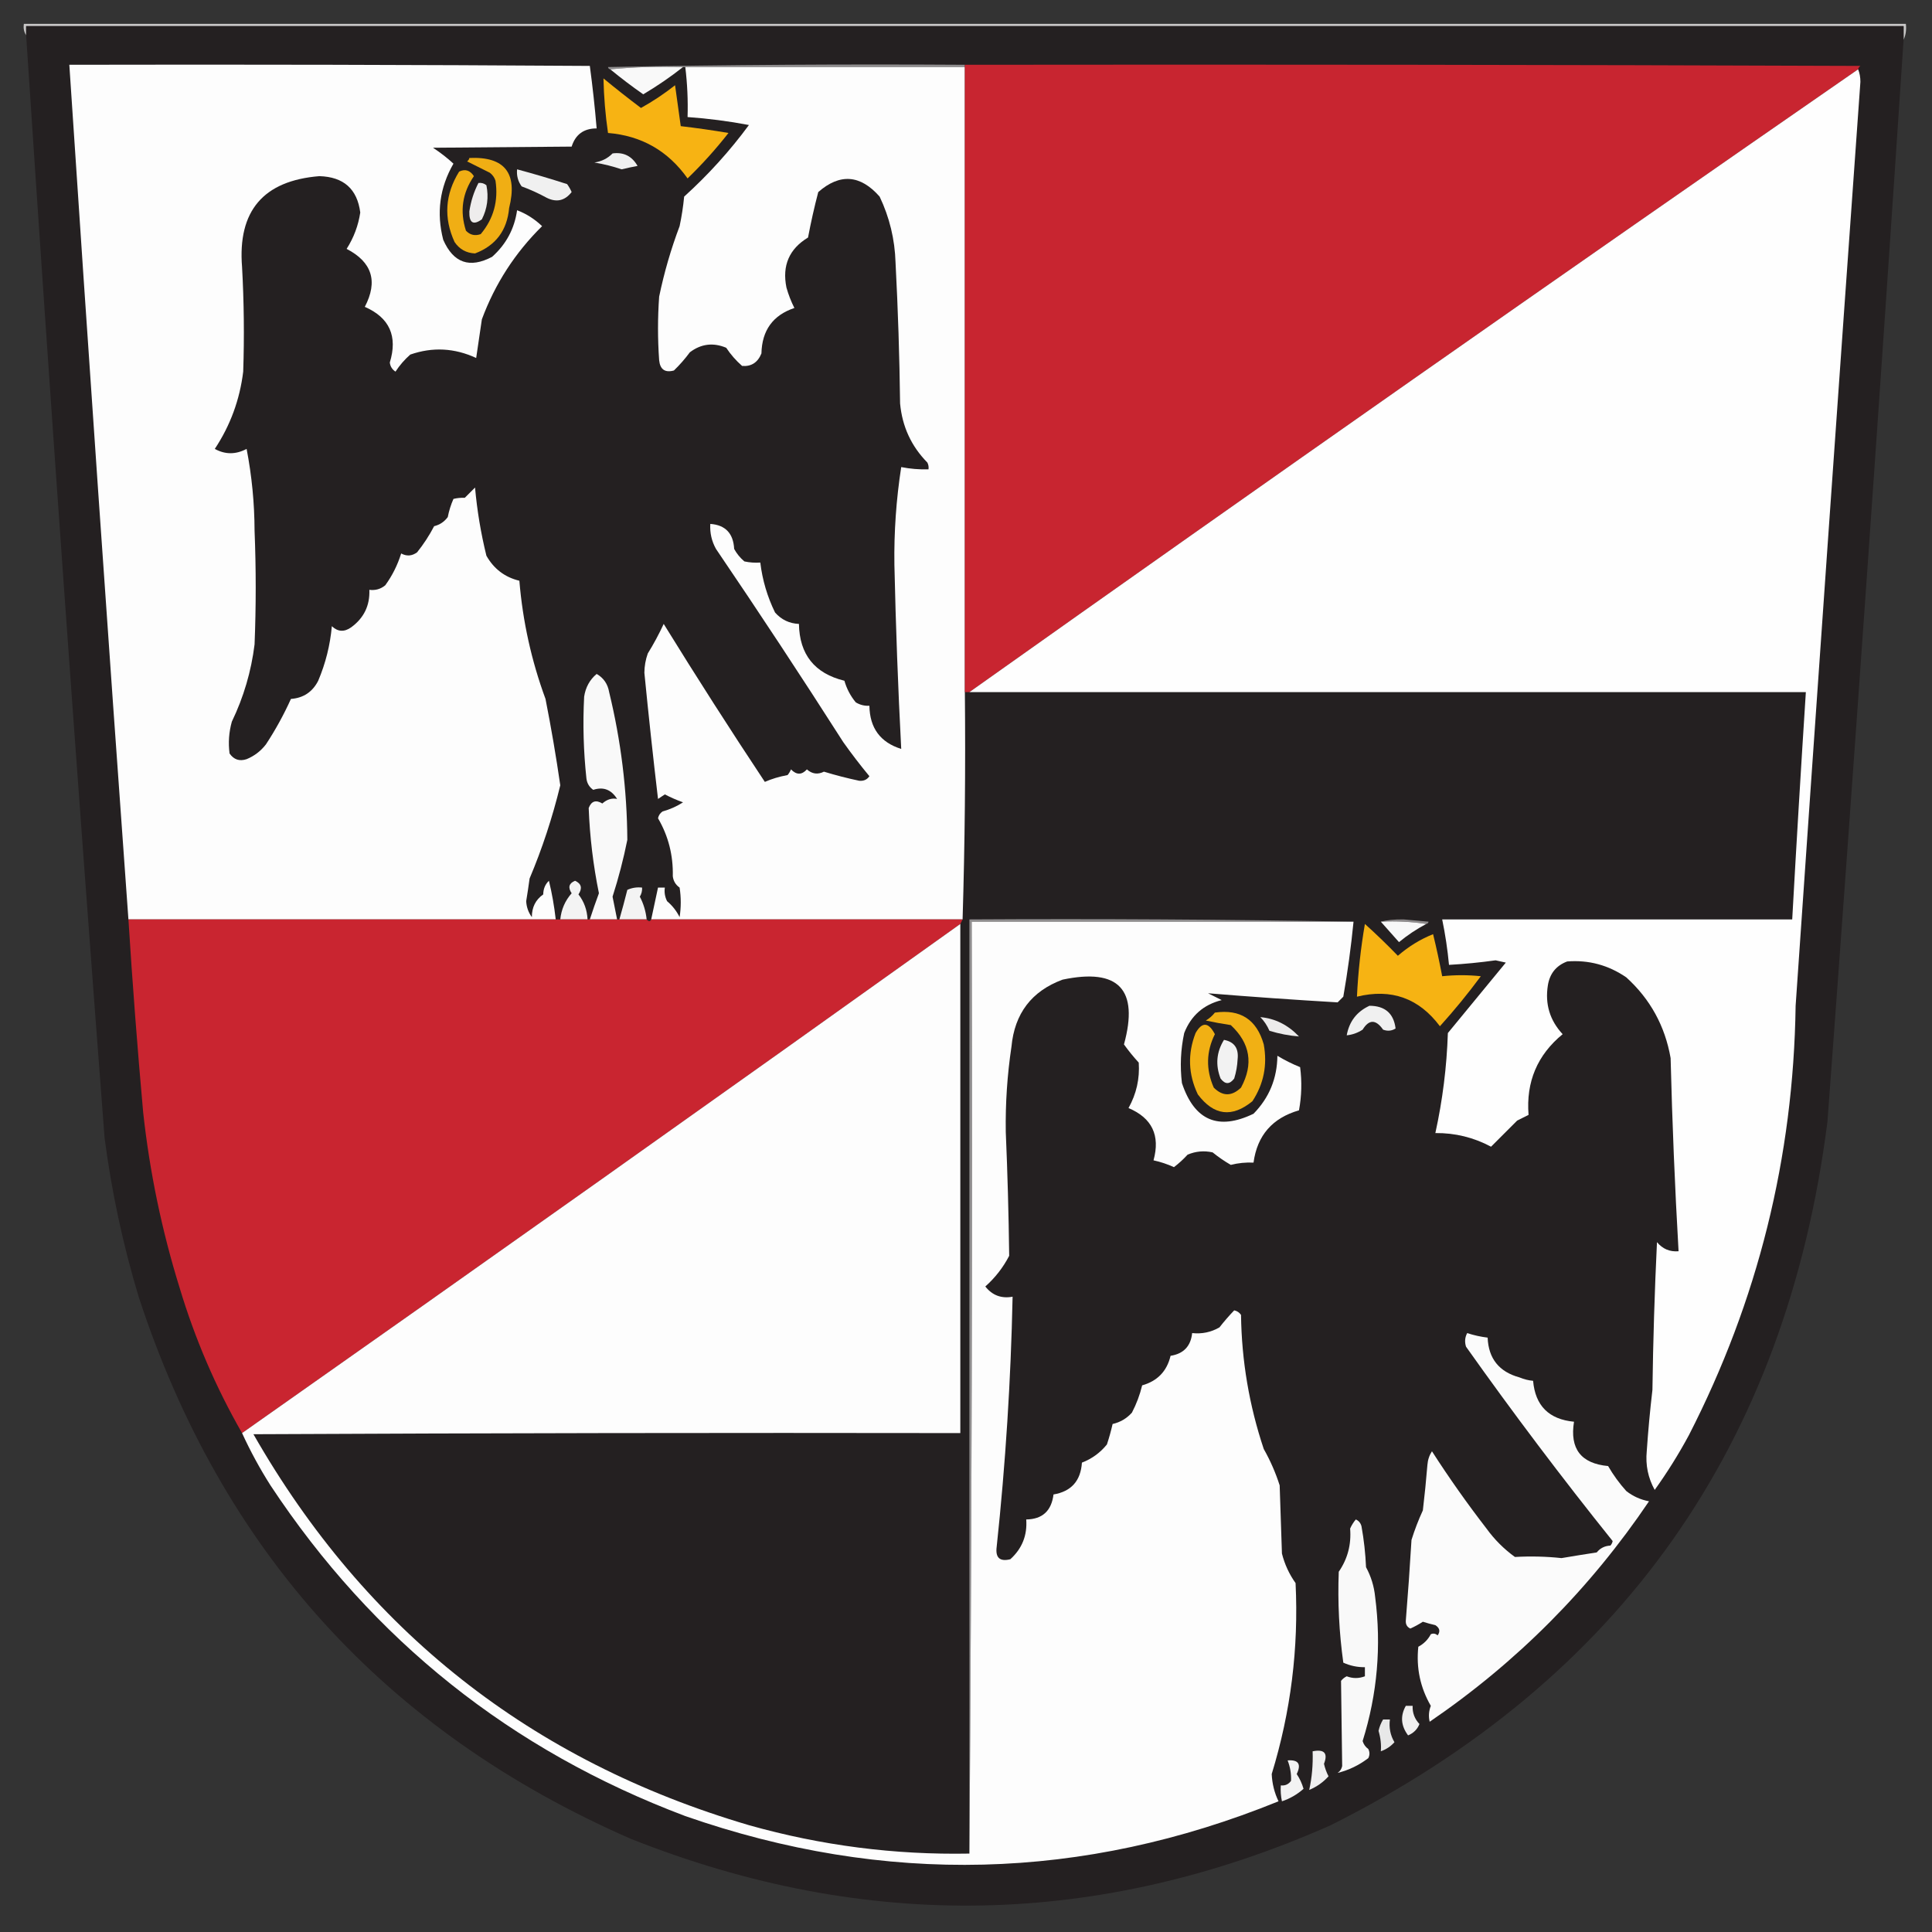 <?xml version="1.0" encoding="UTF-8"?>
<!DOCTYPE svg PUBLIC "-//W3C//DTD SVG 1.1//EN" "http://www.w3.org/Graphics/SVG/1.1/DTD/svg11.dtd">
<svg xmlns="http://www.w3.org/2000/svg" version="1.1" width="850px" height="850px" style="shape-rendering:geometricPrecision; text-rendering:geometricPrecision; image-rendering:optimizeQuality; fill-rule:evenodd; clip-rule:evenodd" xmlns:xlink="http://www.w3.org/1999/xlink">
<rect width="100%" height="100%" fill="#333333" stroke="none"/>
<g><path style="opacity:1" fill="#c8c7c7" d="M 837.5,17.5 C 837.5,15.5 837.5,13.5 837.5,11.5C 562.167,11.5 286.833,11.5 11.5,11.5C 11.5,12.833 11.5,14.167 11.5,15.5C 10.549,14.081 10.216,12.415 10.5,10.5C 286.5,10.5 562.5,10.5 838.5,10.5C 838.802,13.059 838.468,15.393 837.5,17.5 Z"/></g>
<g><path style="opacity:1" fill="#242021" d="M 837.5,17.5 C 826.95,176.207 815.783,334.873 804,493.5C 785.884,635.854 713.051,739.02 585.5,803C 483.677,848.101 381.011,850.101 277.5,809C 169.696,761.862 97.529,682.362 61,570.5C 54.083,547.581 49.083,524.248 46,500.5C 33.647,338.893 22.147,177.227 11.5,15.5C 11.5,14.167 11.5,12.833 11.5,11.5C 286.833,11.5 562.167,11.5 837.5,11.5C 837.5,13.5 837.5,15.5 837.5,17.5 Z"/></g>
<g><path style="opacity:1" fill="#908e8f" d="M 424.5,28.5 C 424.5,28.833 424.5,29.167 424.5,29.5C 383.5,29.5 342.5,29.5 301.5,29.5C 301.167,29.5 300.833,29.5 300.5,29.5C 289.654,29.172 278.987,29.506 268.5,30.5C 267.957,30.44 267.624,30.107 267.5,29.5C 319.829,28.5 372.162,28.167 424.5,28.5 Z"/></g>
<g><path style="opacity:1" fill="#fdfdfd" d="M 244.5,404.5 C 181.833,404.5 119.167,404.5 56.5,404.5C 47.454,279.193 38.788,153.86 30.5,28.5C 106.834,28.333 183.167,28.5 259.5,29C 260.727,38.105 261.727,47.272 262.5,56.5C 256.851,56.487 253.184,59.154 251.5,64.5C 231.185,64.66 210.852,64.826 190.5,65C 193.712,67.101 196.712,69.434 199.5,72C 193.447,82.501 191.947,93.668 195,105.5C 199.473,115.702 206.639,118.202 216.5,113C 222.666,107.502 226.332,100.668 227.5,92.5C 231.573,94.045 235.239,96.379 238.5,99.5C 226.619,111.211 217.786,124.877 212,140.5C 211.197,146.172 210.363,151.839 209.5,157.5C 199.966,153.085 190.3,152.585 180.5,156C 177.979,158.22 175.812,160.72 174,163.5C 172.536,162.541 171.703,161.208 171.5,159.5C 175.045,147.933 171.378,139.766 160.5,135C 166.372,123.785 163.706,115.285 152.5,109.5C 155.649,104.547 157.649,99.214 158.5,93.5C 157.171,83.137 151.171,77.803 140.5,77.5C 115.84,79.494 104.506,92.828 106.5,117.5C 107.344,132.829 107.511,148.163 107,163.5C 105.489,175.871 101.323,187.204 94.5,197.5C 99.072,200.022 103.739,200.022 108.5,197.5C 110.794,209.367 111.961,221.367 112,233.5C 112.667,250.167 112.667,266.833 112,283.5C 110.533,295.365 107.2,306.698 102,317.5C 100.71,322.11 100.376,326.777 101,331.5C 102.864,334.207 105.364,335.041 108.5,334C 111.902,332.6 114.736,330.433 117,327.5C 121.189,321.123 124.855,314.456 128,307.5C 133.494,307.086 137.494,304.419 140,299.5C 143.256,291.808 145.256,283.808 146,275.5C 148.627,277.988 151.46,278.155 154.5,276C 160.109,271.901 162.776,266.401 162.5,259.5C 165.157,259.838 167.49,259.171 169.5,257.5C 172.589,253.248 174.922,248.582 176.5,243.5C 178.912,244.818 181.246,244.651 183.5,243C 186.373,239.423 188.873,235.589 191,231.5C 193.468,230.896 195.468,229.562 197,227.5C 197.532,224.736 198.366,222.07 199.5,219.5C 201.021,219.12 202.687,218.954 204.5,219C 206,217.5 207.5,216 209,214.5C 209.9,224.626 211.566,234.626 214,244.5C 217.293,250.304 222.126,253.971 228.5,255.5C 229.98,273.366 233.813,290.7 240,307.5C 242.491,320.115 244.658,332.781 246.5,345.5C 243.051,359.677 238.551,373.344 233,386.5C 232.547,389.84 232.047,393.174 231.5,396.5C 231.647,399.11 232.481,401.444 234,403.5C 233.978,399.182 235.645,395.848 239,393.5C 239.036,391.059 239.869,389.059 241.5,387.5C 242.838,392.957 243.838,398.624 244.5,404.5 Z"/></g>
<g><path style="opacity:1" fill="#f9f9f9" d="M 268.5,30.5 C 278.987,29.506 289.654,29.172 300.5,29.5C 294.976,33.854 289.143,37.854 283,41.5C 278.017,38.015 273.184,34.349 268.5,30.5 Z"/></g>
<g><path style="opacity:1" fill="#fdfdfd" d="M 301.5,29.5 C 342.5,29.5 383.5,29.5 424.5,29.5C 424.5,121.167 424.5,212.833 424.5,304.5C 424.832,338.004 424.498,371.338 423.5,404.5C 377.833,404.5 332.167,404.5 286.5,404.5C 287.5,399.835 288.5,395.168 289.5,390.5C 290.5,390.5 291.5,390.5 292.5,390.5C 292.201,392.604 292.534,394.604 293.5,396.5C 295.804,398.431 297.638,400.764 299,403.5C 299.667,399.167 299.667,394.833 299,390.5C 297.26,389.284 296.26,387.618 296,385.5C 296.219,376.306 294.052,367.806 289.5,360C 289.759,358.739 290.426,357.739 291.5,357C 294.709,356.122 297.709,354.789 300.5,353C 297.762,352.017 295.095,350.851 292.5,349.5C 291.5,350.167 290.5,350.833 289.5,351.5C 287.318,333.029 285.318,314.529 283.5,296C 283.523,293.075 284.023,290.241 285,287.5C 287.588,283.326 289.921,278.993 292,274.5C 306.459,297.921 321.292,321.088 336.5,344C 339.492,342.676 342.825,341.676 346.5,341C 347.126,340.25 347.626,339.416 348,338.5C 350.423,340.994 352.756,340.994 355,338.5C 357.299,340.536 359.799,340.869 362.5,339.5C 367.601,341.063 372.768,342.396 378,343.5C 379.973,343.691 381.473,343.024 382.5,341.5C 378.475,336.642 374.642,331.642 371,326.5C 352.726,297.896 334.06,269.562 315,241.5C 313.096,238.077 312.263,234.41 312.5,230.5C 319.13,230.967 322.63,234.633 323,241.5C 324.141,243.609 325.641,245.442 327.5,247C 329.81,247.497 332.143,247.663 334.5,247.5C 335.427,255.208 337.593,262.541 341,269.5C 343.805,272.653 347.305,274.319 351.5,274.5C 351.734,287.962 358.4,296.296 371.5,299.5C 372.515,303.03 374.181,306.197 376.5,309C 378.345,310.128 380.345,310.628 382.5,310.5C 382.645,320.294 387.312,326.628 396.5,329.5C 395.096,302.519 394.096,275.519 393.5,248.5C 393.294,234.073 394.294,219.739 396.5,205.5C 400.452,206.272 404.452,206.605 408.5,206.5C 408.649,205.448 408.483,204.448 408,203.5C 400.934,196.324 396.934,187.657 396,177.5C 395.748,156.818 395.081,136.152 394,115.5C 393.691,105.314 391.357,95.647 387,86.5C 378.511,76.851 369.511,76.185 360,84.5C 358.27,91.1 356.77,97.767 355.5,104.5C 347.21,109.514 344.043,116.848 346,126.5C 346.873,129.618 348.039,132.618 349.5,135.5C 340.063,138.67 335.229,145.337 335,155.5C 333.379,159.491 330.546,161.324 326.5,161C 323.794,158.629 321.461,155.963 319.5,153C 313.764,150.6 308.431,151.267 303.5,155C 301.402,157.854 299.069,160.521 296.5,163C 292.585,164.064 290.418,162.564 290,158.5C 289.333,149.167 289.333,139.833 290,130.5C 292.189,119.932 295.189,109.599 299,99.5C 299.912,95.205 300.579,90.872 301,86.5C 311.609,76.896 321.109,66.396 329.5,55C 320.578,53.307 311.578,52.141 302.5,51.5C 302.726,44.124 302.392,36.791 301.5,29.5 Z"/></g>
<g><path style="opacity:1" fill="#c82530" d="M 424.5,28.5 C 555.834,28.333 687.167,28.5 818.5,29C 817.944,29.383 817.611,29.883 817.5,30.5C 686.604,121.107 556.271,212.441 426.5,304.5C 425.833,304.5 425.167,304.5 424.5,304.5C 424.5,212.833 424.5,121.167 424.5,29.5C 424.5,29.167 424.5,28.833 424.5,28.5 Z"/></g>
<g><path style="opacity:1" fill="#fefefe" d="M 817.5,30.5 C 818.161,32.134 818.494,33.967 818.5,36C 808.819,171.486 799.319,306.986 790,442.5C 789.054,509.248 773.388,572.248 743,631.5C 738.501,639.836 733.501,647.836 728,655.5C 725.082,650.223 723.915,644.556 724.5,638.5C 725.114,629.484 725.947,620.484 727,611.5C 727.297,589.821 727.963,568.154 729,546.5C 731.483,549.489 734.65,550.822 738.5,550.5C 736.871,522.196 735.704,493.863 735,465.5C 732.533,451.394 726.033,439.561 715.5,430C 707.635,424.599 698.969,422.266 689.5,423C 684.664,424.819 681.831,428.319 681,433.5C 679.685,441.746 681.852,448.913 687.5,455C 676.352,464.141 671.352,475.974 672.5,490.5C 670.833,491.333 669.167,492.167 667.5,493C 663.6,496.9 659.767,500.733 656,504.5C 648.345,500.418 640.178,498.418 631.5,498.5C 634.68,484.025 636.514,469.358 637,454.5C 645.5,444.167 654,433.833 662.5,423.5C 661,423.167 659.5,422.833 658,422.5C 651.189,423.456 644.355,424.122 637.5,424.5C 636.872,417.771 635.872,411.104 634.5,404.5C 685.833,404.5 737.167,404.5 788.5,404.5C 790.352,371.16 792.352,337.827 794.5,304.5C 671.833,304.5 549.167,304.5 426.5,304.5C 556.271,212.441 686.604,121.107 817.5,30.5 Z"/></g>
<g><path style="opacity:1" fill="#f7b313" d="M 265.5,34.5 C 270.897,38.95 276.397,43.284 282,47.5C 287.262,44.574 292.262,41.241 297,37.5C 297.833,43.5 298.667,49.5 299.5,55.5C 306.508,56.32 313.508,57.32 320.5,58.5C 314.959,65.585 308.959,72.252 302.5,78.5C 293.896,66.368 282.23,59.701 267.5,58.5C 266.339,50.545 265.672,42.545 265.5,34.5 Z"/></g>
<g><path style="opacity:1" fill="#f0f0f0" d="M 269.5,67.5 C 274.357,66.838 278.023,68.671 280.5,73C 278.153,73.436 275.819,73.936 273.5,74.5C 269.599,73.177 265.599,72.177 261.5,71.5C 264.703,71.018 267.369,69.685 269.5,67.5 Z"/></g>
<g><path style="opacity:1" fill="#f0ae14" d="M 206.5,69.5 C 222.015,68.798 227.848,76.131 224,91.5C 223.108,101.375 218.108,108.042 209,111.5C 205.156,111.332 202.156,109.665 200,106.5C 195.12,95.855 195.786,85.522 202,75.5C 204.626,74.23 206.793,74.897 208.5,77.5C 203.403,84.91 202.237,92.91 205,101.5C 206.808,103.396 208.975,103.896 211.5,103C 217.153,96.23 219.32,88.397 218,79.5C 217.535,78.069 216.701,76.903 215.5,76C 212.167,74.333 208.833,72.667 205.5,71C 206.056,70.617 206.389,70.117 206.5,69.5 Z"/></g>
<g><path style="opacity:1" fill="#f0f0f0" d="M 227.5,74.5 C 234.868,76.475 242.201,78.642 249.5,81C 250.293,82.085 250.96,83.252 251.5,84.5C 248.496,88.336 244.83,89.169 240.5,87C 236.952,85.059 233.286,83.393 229.5,82C 227.887,79.772 227.22,77.272 227.5,74.5 Z"/></g>
<g><path style="opacity:1" fill="#eeeded" d="M 210.5,80.5 C 211.822,80.33 212.989,80.663 214,81.5C 215.068,86.768 214.401,91.768 212,96.5C 208.185,99.243 206.351,98.077 206.5,93C 207.149,88.555 208.482,84.388 210.5,80.5 Z"/></g>
<g><path style="opacity:1" fill="#f9f9f9" d="M 271.5,404.5 C 267.5,404.5 263.5,404.5 259.5,404.5C 260.76,400.617 262.094,396.784 263.5,393C 260.978,380.606 259.478,368.106 259,355.5C 260.161,352.446 262.161,351.78 265,353.5C 267.041,351.692 269.207,351.026 271.5,351.5C 268.932,347.377 265.432,346.044 261,347.5C 259.26,346.284 258.26,344.618 258,342.5C 256.711,330.522 256.378,318.522 257,306.5C 257.631,302.384 259.464,299.051 262.5,296.5C 265.552,298.254 267.386,300.921 268,304.5C 273.198,325.885 275.865,347.552 276,369.5C 274.301,377.961 272.135,386.294 269.5,394.5C 270.169,397.852 270.836,401.185 271.5,404.5 Z"/></g>
<g><path style="opacity:1" fill="#f3f3f3" d="M 258.5,404.5 C 254.5,404.5 250.5,404.5 246.5,404.5C 246.946,400.112 248.612,396.278 251.5,393C 249.798,390.449 250.298,388.615 253,387.5C 255.807,388.773 256.307,390.773 254.5,393.5C 256.961,396.66 258.295,400.327 258.5,404.5 Z"/></g>
<g><path style="opacity:1" fill="#f3f3f3" d="M 284.5,404.5 C 280.5,404.5 276.5,404.5 272.5,404.5C 273.725,400.25 274.891,395.917 276,391.5C 278.041,390.577 280.208,390.244 282.5,390.5C 282.579,391.93 282.246,393.264 281.5,394.5C 283.133,397.6 284.133,400.933 284.5,404.5 Z"/></g>
<g><path style="opacity:1" fill="#8e8b8c" d="M 627.5,406.5 C 621.021,405.509 614.354,405.176 607.5,405.5C 610.072,404.794 613.406,404.46 617.5,404.5C 621.167,404.833 624.833,405.167 628.5,405.5C 628.376,406.107 628.043,406.44 627.5,406.5 Z"/></g>
<g><path style="opacity:1" fill="#c92530" d="M 56.5,404.5 C 119.167,404.5 181.833,404.5 244.5,404.5C 245.167,404.5 245.833,404.5 246.5,404.5C 250.5,404.5 254.5,404.5 258.5,404.5C 258.833,404.5 259.167,404.5 259.5,404.5C 263.5,404.5 267.5,404.5 271.5,404.5C 271.833,404.5 272.167,404.5 272.5,404.5C 276.5,404.5 280.5,404.5 284.5,404.5C 285.396,405.506 286.062,405.506 286.5,404.5C 332.167,404.5 377.833,404.5 423.5,404.5C 423.167,405.167 422.833,405.833 422.5,406.5C 317.444,481.555 212.111,556.222 106.5,630.5C 94.924,610.333 85.757,588.999 79,566.5C 71.197,541.348 65.864,515.681 63,489.5C 60.454,461.183 58.287,432.85 56.5,404.5 Z"/></g>
<g><path style="opacity:1" fill="#908e8f" d="M 595.5,405.5 C 539.5,405.5 483.5,405.5 427.5,405.5C 427.833,542.334 427.5,679.001 426.5,815.5C 426.5,678.5 426.5,541.5 426.5,404.5C 483.002,404.168 539.336,404.501 595.5,405.5 Z"/></g>
<g><path style="opacity:1" fill="#fdfdfd" d="M 595.5,405.5 C 594.41,416.555 592.91,427.555 591,438.5C 590.167,439.333 589.333,440.167 588.5,441C 569.473,439.885 550.473,438.552 531.5,437C 533.5,438 535.5,439 537.5,440C 529.498,442.003 523.998,446.836 521,454.5C 519.443,461.753 519.11,469.086 520,476.5C 525.473,492.991 535.973,497.491 551.5,490C 558.392,482.97 561.892,474.47 562,464.5C 565.209,466.438 568.543,468.105 572,469.5C 572.831,475.859 572.664,482.193 571.5,488.5C 559.788,491.873 553.121,499.539 551.5,511.5C 548.116,511.34 544.783,511.673 541.5,512.5C 538.72,510.897 536.054,509.063 533.5,507C 529.705,506.163 526.039,506.496 522.5,508C 520.65,510.018 518.65,511.851 516.5,513.5C 513.616,512.184 510.616,511.184 507.5,510.5C 510.522,499.546 506.855,491.879 496.5,487.5C 499.983,481.232 501.483,474.565 501,467.5C 498.637,464.926 496.47,462.259 494.5,459.5C 501.142,435.307 492.142,425.807 467.5,431C 453.881,436.035 446.381,445.868 445,460.5C 443.143,472.93 442.309,485.43 442.5,498C 443.275,516.171 443.775,534.338 444,552.5C 441.346,557.633 437.846,562.133 433.5,566C 436.563,569.897 440.563,571.397 445.5,570.5C 444.734,607.278 442.401,643.945 438.5,680.5C 437.862,685.33 439.862,687.164 444.5,686C 449.671,681.325 452.004,675.491 451.5,668.5C 458.609,668.397 462.609,664.73 463.5,657.5C 471.303,656.192 475.47,651.525 476,643.5C 480.379,641.811 484.045,639.144 487,635.5C 487.97,632.556 488.804,629.556 489.5,626.5C 492.877,625.729 495.711,624.062 498,621.5C 499.995,617.682 501.495,613.682 502.5,609.5C 509.231,607.603 513.397,603.27 515,596.5C 520.73,595.603 523.897,592.27 524.5,586.5C 528.792,586.965 532.792,586.132 536.5,584C 538.557,581.374 540.723,578.874 543,576.5C 544.261,576.759 545.261,577.426 546,578.5C 546.264,598.681 549.597,618.348 556,637.5C 558.889,642.609 561.222,647.943 563,653.5C 563.333,663.5 563.667,673.5 564,683.5C 565.196,688.223 567.196,692.557 570,696.5C 571.395,725.128 567.895,753.128 559.5,780.5C 559.692,784.762 560.692,788.762 562.5,792.5C 476.382,827.475 389.382,829.642 301.5,799C 224.859,770.124 164.026,721.624 119,653.5C 114.3,646.099 110.134,638.432 106.5,630.5C 212.111,556.222 317.444,481.555 422.5,406.5C 422.5,481.167 422.5,555.833 422.5,630.5C 318.833,630.333 215.166,630.5 111.5,631C 160.933,717.429 233.6,774.762 329.5,803C 361.22,811.953 393.553,816.12 426.5,815.5C 427.5,679.001 427.833,542.334 427.5,405.5C 483.5,405.5 539.5,405.5 595.5,405.5 Z"/></g>
<g><path style="opacity:1" fill="#f8f8f8" d="M 607.5,405.5 C 614.354,405.176 621.021,405.509 627.5,406.5C 623.246,408.749 619.246,411.415 615.5,414.5C 612.811,411.48 610.144,408.48 607.5,405.5 Z"/></g>
<g><path style="opacity:1" fill="#f6b313" d="M 600.5,406.5 C 605.465,410.963 610.298,415.63 615,420.5C 619.769,416.381 624.935,413.214 630.5,411C 631.992,417.115 633.326,423.282 634.5,429.5C 640.211,428.898 645.877,428.898 651.5,429.5C 645.848,437.149 639.848,444.482 633.5,451.5C 624.247,439.129 612.08,434.795 597,438.5C 597.507,427.775 598.674,417.109 600.5,406.5 Z"/></g>
<g><path style="opacity:1" fill="#f0f0f0" d="M 602.5,442.5 C 609.343,442.516 613.177,445.85 614,452.5C 612.274,453.576 610.441,453.743 608.5,453C 605.306,448.428 602.306,448.428 599.5,453C 597.35,454.411 595.016,455.245 592.5,455.5C 593.599,449.406 596.932,445.073 602.5,442.5 Z"/></g>
<g><path style="opacity:1" fill="#f1b014" d="M 534.5,445.5 C 545.728,443.891 552.895,448.557 556,459.5C 557.654,468.562 555.988,476.895 551,484.5C 542.03,491.838 534.03,490.838 527,481.5C 522.782,472.661 522.449,463.661 526,454.5C 528.875,449.476 531.708,449.642 534.5,455C 530.673,462.679 530.506,470.513 534,478.5C 537.925,482.41 541.925,482.41 546,478.5C 551.563,468.164 550.063,458.998 541.5,451C 537.814,450.441 534.147,449.774 530.5,449C 532.093,448.051 533.426,446.885 534.5,445.5 Z"/></g>
<g><path style="opacity:1" fill="#ecebeb" d="M 554.5,447.5 C 560.953,448.058 566.619,450.892 571.5,456C 567.137,455.663 562.803,454.83 558.5,453.5C 557.5,451.187 556.166,449.187 554.5,447.5 Z"/></g>
<g><path style="opacity:1" fill="#f2f2f2" d="M 538.5,457.5 C 543.03,458.354 545.03,461.188 544.5,466C 544.363,468.898 543.863,471.731 543,474.5C 541,477.167 539,477.167 537,474.5C 534.682,468.539 535.182,462.872 538.5,457.5 Z"/></g>
<g><path style="opacity:1" fill="#fbfbfb" d="M 645.5,586.5 C 648.426,587.461 651.426,588.127 654.5,588.5C 654.866,597.706 659.533,603.54 668.5,606C 670.436,606.813 672.436,607.313 674.5,607.5C 675.455,618.455 681.455,624.455 692.5,625.5C 690.571,637.398 695.571,643.898 707.5,645C 709.78,648.947 712.447,652.613 715.5,656C 718.458,658.312 721.791,659.812 725.5,660.5C 699.522,698.978 667.355,731.312 629,757.5C 628.438,755.134 628.604,752.801 629.5,750.5C 624.851,742.478 623.018,733.811 624,724.5C 626.403,723.219 628.237,721.386 629.5,719C 630.549,718.508 631.549,718.674 632.5,719.5C 633.754,717.741 633.421,716.241 631.5,715C 629.645,714.578 627.811,714.078 626,713.5C 624.263,714.62 622.429,715.62 620.5,716.5C 619.054,715.829 618.388,714.662 618.5,713C 619.462,701.183 620.295,689.35 621,677.5C 622.383,673.066 624.05,668.732 626,664.5C 626.787,657.845 627.453,651.179 628,644.5C 628.17,642.285 628.837,640.285 630,638.5C 637.508,650.184 645.508,661.517 654,672.5C 657.5,677.333 661.667,681.5 666.5,685C 673.496,684.615 680.329,684.782 687,685.5C 692.152,684.627 697.319,683.793 702.5,683C 704.026,681.113 706.026,680.113 708.5,680C 709.022,679.439 709.355,678.772 709.5,678C 687.155,650.145 665.655,621.645 645,592.5C 644.322,590.402 644.489,588.402 645.5,586.5 Z"/></g>
<g><path style="opacity:1" fill="#f9f9f9" d="M 596.5,668.5 C 597.79,669.058 598.623,670.058 599,671.5C 600.073,677.449 600.74,683.449 601,689.5C 603.203,693.571 604.536,697.904 605,702.5C 607.812,724.148 605.979,745.314 599.5,766C 599.93,767.434 600.764,768.601 602,769.5C 602.667,770.833 602.667,772.167 602,773.5C 597.859,776.656 593.359,778.823 588.5,780C 589.574,779.261 590.241,778.261 590.5,777C 590.315,764.502 590.148,752.002 590,739.5C 590.689,738.643 591.522,737.977 592.5,737.5C 595.134,738.516 597.8,738.516 600.5,737.5C 600.5,736.167 600.5,734.833 600.5,733.5C 597.164,733.533 593.997,732.866 591,731.5C 589.153,718.215 588.486,704.882 589,691.5C 592.901,685.83 594.568,679.497 594,672.5C 594.662,671.016 595.496,669.683 596.5,668.5 Z"/></g>
<g><path style="opacity:1" fill="#f0efef" d="M 618.5,750.5 C 619.5,750.5 620.5,750.5 621.5,750.5C 621.377,753.588 622.377,756.255 624.5,758.5C 623.591,760.814 621.924,762.48 619.5,763.5C 616.34,759.264 616.007,754.931 618.5,750.5 Z"/></g>
<g><path style="opacity:1" fill="#e8e8e8" d="M 608.5,756.5 C 609.5,756.5 610.5,756.5 611.5,756.5C 611.032,760.131 611.699,763.465 613.5,766.5C 611.882,768.316 609.882,769.649 607.5,770.5C 607.752,767.624 607.419,764.624 606.5,761.5C 606.902,759.7 607.569,758.033 608.5,756.5 Z"/></g>
<g><path style="opacity:1" fill="#efefef" d="M 577.5,770.5 C 582.651,769.477 584.318,771.31 582.5,776C 582.933,777.928 583.6,779.761 584.5,781.5C 582.181,784.089 579.348,786.089 576,787.5C 577.205,782.045 577.705,776.379 577.5,770.5 Z"/></g>
<g><path style="opacity:1" fill="#f3f3f3" d="M 566.5,774.5 C 571.275,774.139 572.608,776.139 570.5,780.5C 571.842,782.512 572.842,784.678 573.5,787C 570.739,789.466 567.572,791.299 564,792.5C 563.503,790.19 563.337,787.857 563.5,785.5C 565.39,785.703 566.89,785.037 568,783.5C 568.139,780.425 567.639,777.425 566.5,774.5 Z"/></g>
</svg>
